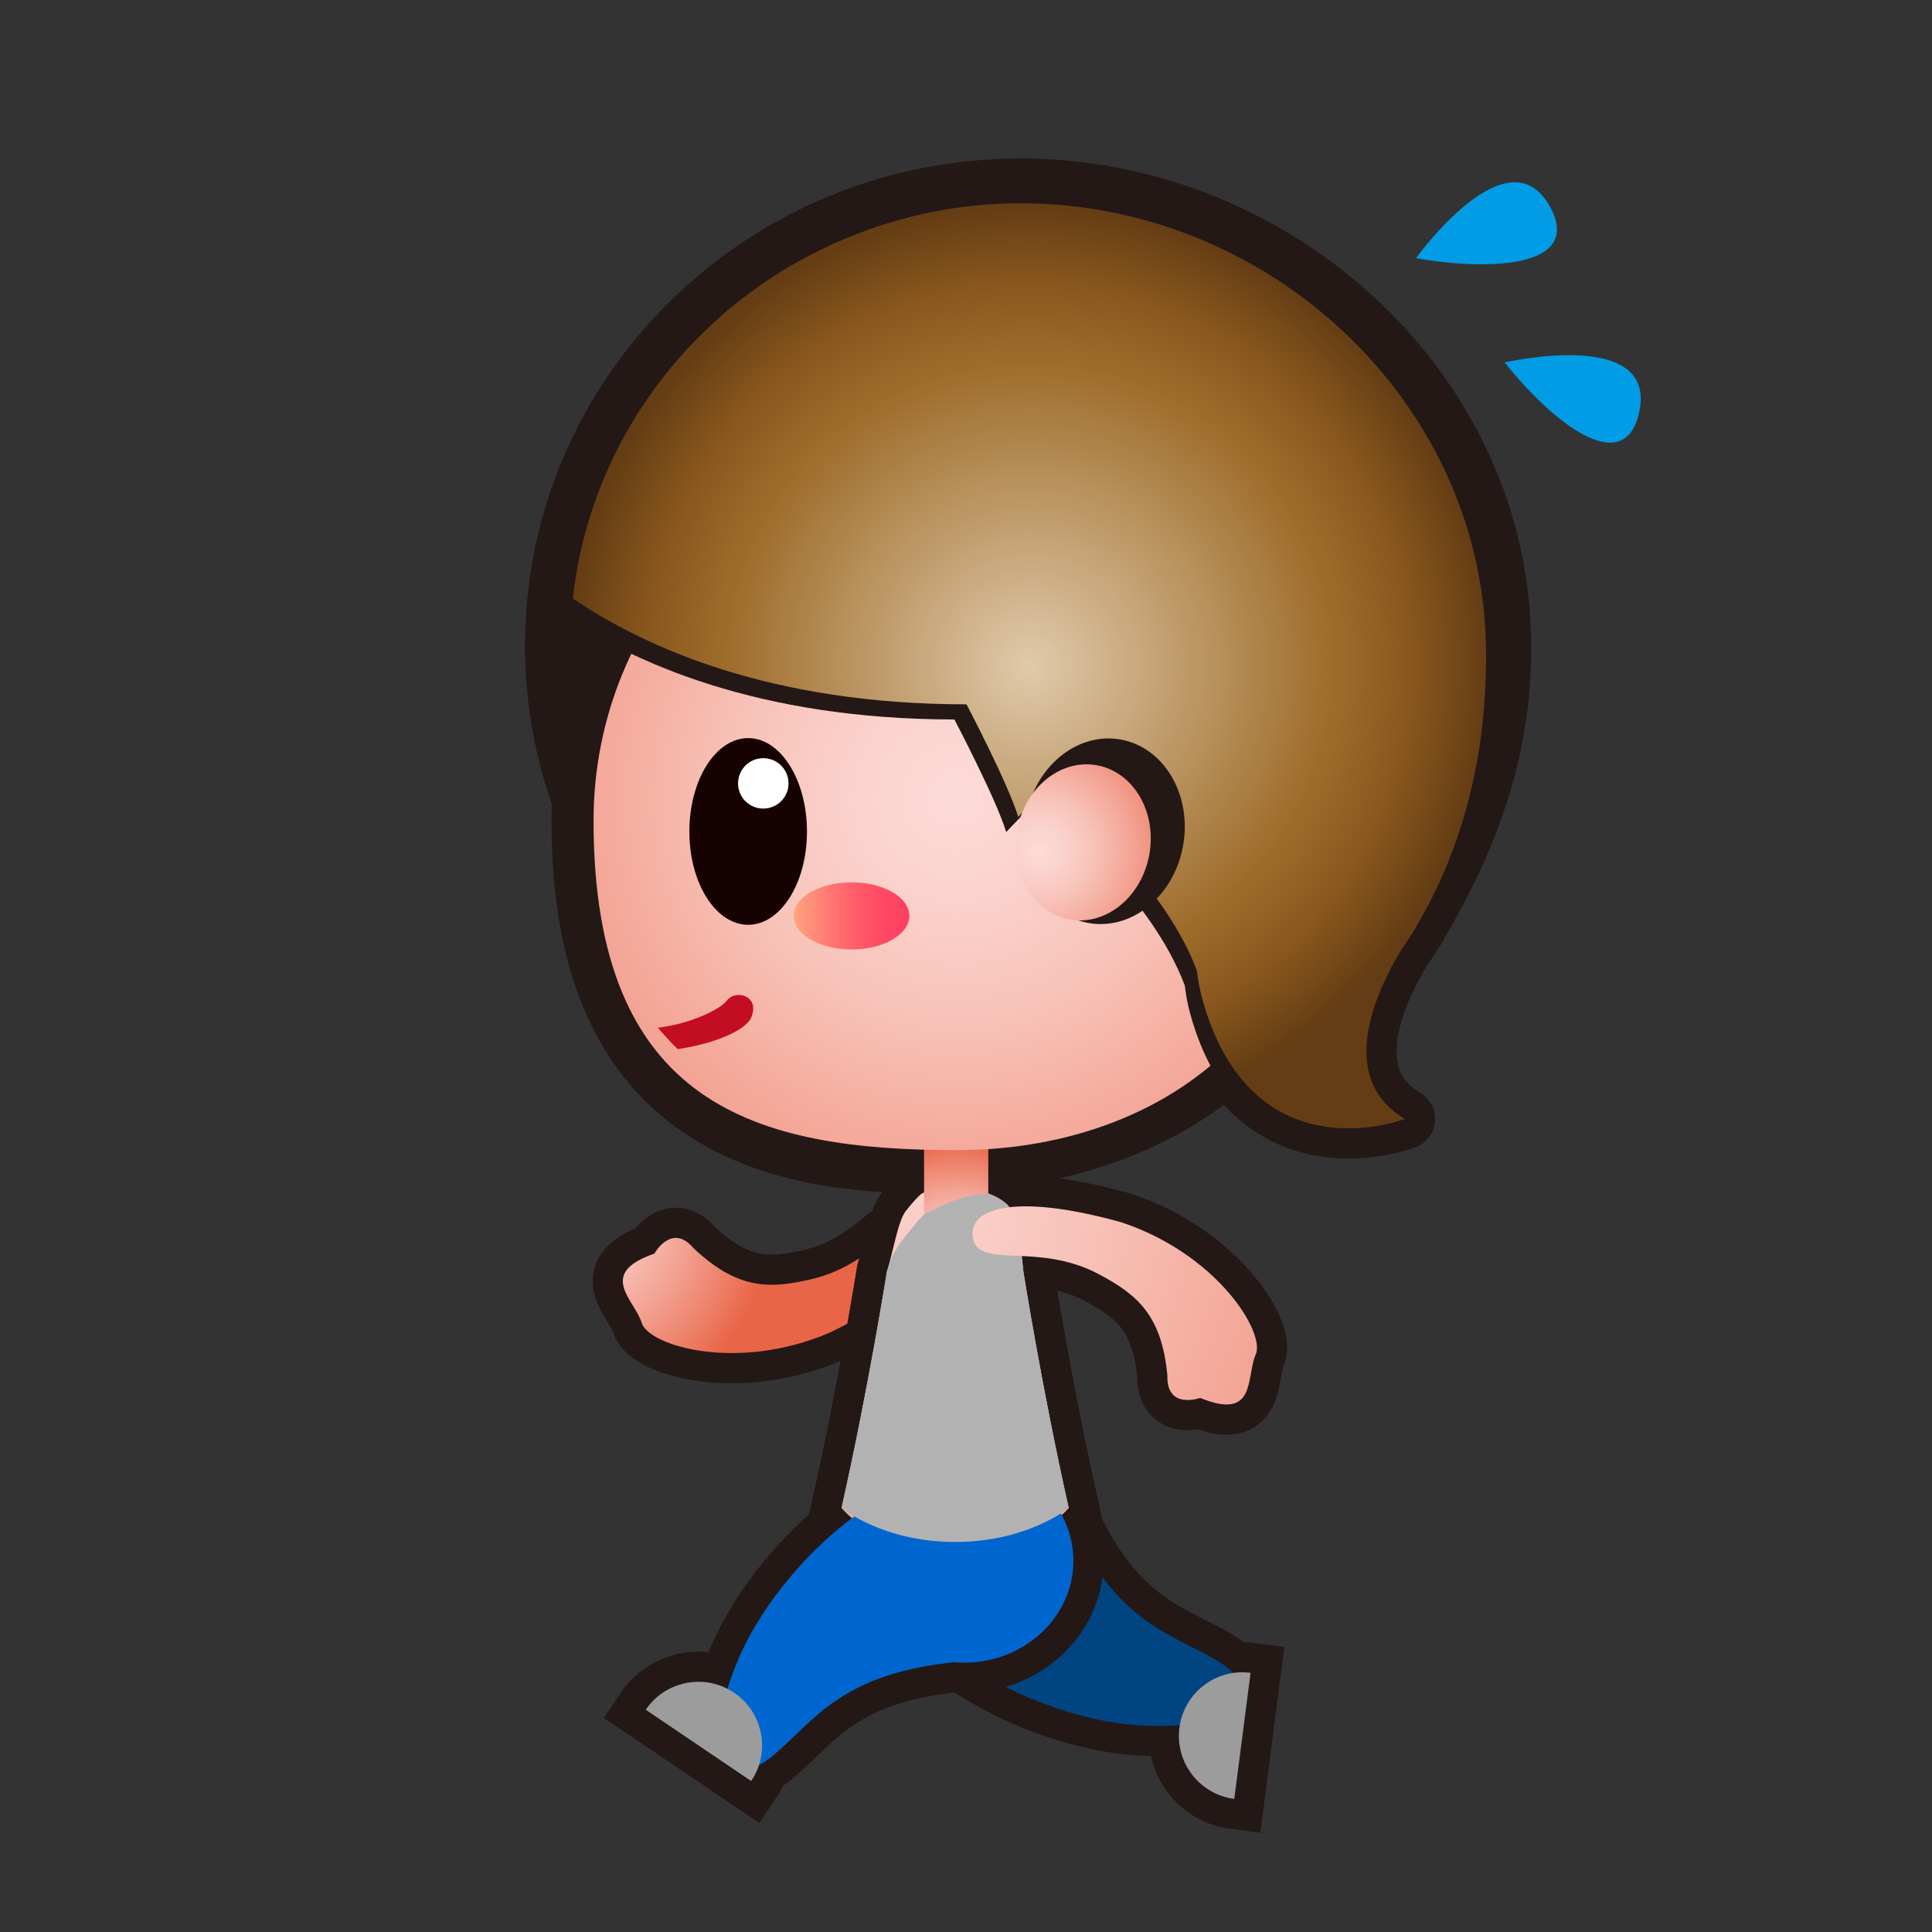 <?xml version="1.0" encoding="iso-8859-1"?>
<!-- Generator: Adobe Illustrator 16.0.0, SVG Export Plug-In . SVG Version: 6.00 Build 0)  -->
<!DOCTYPE svg PUBLIC "-//W3C//DTD SVG 1.1//EN" "http://www.w3.org/Graphics/SVG/1.1/DTD/svg11.dtd">
<svg version="1.1" xmlns="http://www.w3.org/2000/svg" xmlns:xlink="http://www.w3.org/1999/xlink" x="0px" y="0px" width="64px"
	 height="64px" viewBox="0 0 64 64" style="enable-background:new 0 0 64 64;" xml:space="preserve">
<rect x="0" y="0" width="64" height="64" fill="#333333" stroke="none"/>
<g id="person_x5F_running_x28_p_x29_">
	<g id="person_x5F_running_x28_p_x29__1_">
		<g id="g147_5_">
			<path id="path2_25_" style="fill:none;stroke:#231815;stroke-width:2;stroke-miterlimit:10;" d="M29.387,52.234
				c0.973,2.512,5.207,4.813,8.58,4.931c3.374,0.119,3.92-1.235,2.329-2.169c-1.595-0.93-3.334-1.242-4.962-4.801
				C33.709,46.636,28.7,50.463,29.387,52.234z"/>
			<path id="path4_26_" style="fill:none;stroke:#231815;stroke-width:2;stroke-miterlimit:10;" d="M40.887,59.591
				c-1.154-0.149-1.967-1.209-1.818-2.36c0.15-1.152,1.209-1.969,2.358-1.816L40.887,59.591z"/>
			<path id="path6_13_" style="fill:#004482;" d="M29.387,52.234c0.973,2.512,5.207,4.813,8.58,4.931
				c3.374,0.119,3.92-1.235,2.329-2.169c-1.595-0.93-3.334-1.242-4.962-4.801C33.709,46.636,28.7,50.463,29.387,52.234z"/>
			<path id="path8_43_" style="fill:#9C9C9D;" d="M40.887,59.591c-1.154-0.149-1.967-1.209-1.818-2.36
				c0.15-1.152,1.209-1.969,2.358-1.816L40.887,59.591z"/>
			<path id="path30-2_244_" style="fill:#231815;stroke:#231815;stroke-width:2;stroke-miterlimit:10;" d="M26.917,42.366
				c-1.38,0.327-2.447,0.385-3.931-1.007c-0.736-0.879-1.308,0.168-1.308,0.168c-1.919,0.662-0.657,1.529-0.421,2.295
				c0.239,0.764,3.17,1.638,6.234,0.322c3.348-1.625,4.146-3.066,3.314-3.67C29.978,39.875,29.127,41.835,26.917,42.366z"/>
			
				<radialGradient id="path30-2_1_" cx="292.707" cy="-338.425" r="6.761" gradientTransform="matrix(1 0 0 -1 -274 -298)" gradientUnits="userSpaceOnUse">
				<stop  offset="0" style="stop-color:#FCDBD7"/>
				<stop  offset="0.128" style="stop-color:#FBD4CF"/>
				<stop  offset="0.327" style="stop-color:#F8C3B9"/>
				<stop  offset="0.571" style="stop-color:#F3A596"/>
				<stop  offset="0.849" style="stop-color:#ED7D65"/>
				<stop  offset="1" style="stop-color:#E96547"/>
			</radialGradient>
			<path id="path30-2_243_" style="fill:url(#path30-2_1_);" d="M26.917,42.366c-1.38,0.327-2.447,0.385-3.931-1.007
				c-0.736-0.879-1.308,0.168-1.308,0.168c-1.919,0.662-0.657,1.529-0.421,2.295c0.239,0.764,3.17,1.638,6.234,0.322
				c3.348-1.625,4.146-3.066,3.314-3.67C29.978,39.875,29.127,41.835,26.917,42.366z"/>
			<path id="path34-7-5_208_" style="fill:none;stroke:#231815;stroke-width:2;stroke-miterlimit:10;" d="M33.9,42.119
				c-0.043-0.494-0.178-1.863-0.5-2.133c-0.321-0.269-0.645-0.443-0.645-0.443c-0.738-0.377-1.49-0.377-2.228,0
				c0,0-0.169,0.124-0.527,0.582c-0.259,0.331-0.434,1.438-0.619,1.994c0,0-0.61,3.863-1.504,7.834c0,0,1.363,1.625,3.765,1.625
				c2.396,0,3.761-1.625,3.761-1.625C34.51,45.982,33.9,42.119,33.9,42.119z"/>
			
				<ellipse id="ellipse26_4_" style="fill:none;stroke:#231815;stroke-width:2;stroke-miterlimit:10;" cx="31.938" cy="51.703" rx="3.619" ry="3.375"/>
			<path id="path28_11_" style="fill:none;stroke:#231815;stroke-width:2;stroke-miterlimit:10;" d="M31.834,48.752
				c-2.69,0.09-6.261,3.329-7.485,6.475c-1.227,3.144-0.127,4.109,1.278,2.912c1.405-1.195,2.274-2.736,6.17-3.096
				C35.691,54.684,33.734,48.688,31.834,48.752z"/>
			<path id="path30_11_" style="fill:none;stroke:#231815;stroke-width:2;stroke-miterlimit:10;" d="M21.391,56.637
				c0.651-0.961,1.963-1.216,2.926-0.564c0.965,0.65,1.218,1.962,0.566,2.926L21.391,56.637z"/>
			<path id="path34-7-5_207_" style="fill:none;stroke:#231815;stroke-width:2;stroke-miterlimit:10;" d="M33.9,42.119
				c-0.086-0.535-0.229-1.973-0.553-2.242c-0.32-0.268-0.592-0.334-0.592-0.334c-0.738-0.377-1.367,0.288-2.105,0.665
				c0,0-0.169,0.124-0.527,0.582c-0.259,0.331-0.556,0.647-0.742,1.329c0,0-0.61,3.863-1.504,7.834c0,0,1.363,1.127,3.765,1.127
				c2.396,0,3.761-1.127,3.761-1.127C34.51,45.982,33.9,42.119,33.9,42.119z"/>
			<path id="path30-2_242_" style="fill:#231815;stroke:#231815;stroke-width:2;stroke-miterlimit:10;" d="M36.398,42.208
				c1.25,0.667,2.084,1.334,2.273,3.358c-0.033,1.148,1.088,0.742,1.088,0.742c1.881,0.775,1.512-0.709,1.838-1.438
				c0.328-0.73-1.283-3.33-4.449-4.379c-3.584-1-5.136-0.451-4.915,0.549C32.456,42.041,34.393,41.139,36.398,42.208z"/>
			<g id="g106_2_">
				<g id="g104_1_">
					<g id="g102_2_">
						<path id="path34_8_" style="fill:#F09400;stroke:#231815;stroke-width:1.542;stroke-miterlimit:10;" d="M49.949,21.39
							c0,8.486-7.504,15.361-16.143,15.361c-8.64,0-15.643-6.875-15.643-15.361c0-8.487,7.003-15.369,15.643-15.369
							C42.445,6.021,49.949,12.903,49.949,21.39z"/>
						
							<radialGradient id="path43_1_" cx="308.349" cy="-320.056" r="15.346" gradientTransform="matrix(1 0 0 -1 -274 -298)" gradientUnits="userSpaceOnUse">
							<stop  offset="0" style="stop-color:#FF85B8"/>
							<stop  offset="0.505" style="stop-color:#FF5B5B"/>
							<stop  offset="1" style="stop-color:#E1233C"/>
						</radialGradient>
						
							<path id="path43_11_" style="fill:url(#path43_1_);stroke:#231815;stroke-width:2;stroke-linecap:round;stroke-linejoin:round;stroke-miterlimit:10;" d="
							M34.732,26.016c0.197,0.159,3.776,3.061,4.916,6.137c0.033,0.284,0.084,0.58,0.168,0.895c0.388,1.437,0.977,2.404,1.645,3.063
							l0.002,0.014l0.008-0.004c2.127,2.085,5.069,0.945,5.069,0.945c-2.3-1.355-0.949-4.236-0.121-5.604
							c0.149-0.222,0.3-0.437,0.442-0.675c0.033-0.045,0.057-0.076,0.057-0.076c0-0.009-0.001-0.017,0-0.025
							c1.338-2.263,2.871-5.416,2.798-9.403c-0.147-8.092-7.673-14.549-15.909-14.549c-2.205,0-4.292,0.482-6.173,1.33
							c-0.001-0.001-0.002-0.001-0.003-0.002c-0.017,0.008-0.033,0.017-0.05,0.024c-0.2,0.091-0.396,0.188-0.591,0.288
							c-0.155,0.079-0.309,0.16-0.461,0.244c-0.167,0.092-0.333,0.183-0.495,0.281c-0.253,0.152-0.5,0.313-0.744,0.479
							c-0.112,0.078-0.223,0.156-0.333,0.236c-0.249,0.181-0.493,0.369-0.73,0.564c-0.039,0.032-0.081,0.06-0.12,0.092
							c-0.044,0.037-0.084,0.076-0.127,0.113c-0.022,0.019-0.042,0.041-0.063,0.06c-1.58,1.376-2.859,3.073-3.731,4.992
							c0,0.001-0.001,0.002-0.001,0.003l0,0c-0.62,1.366-1.039,2.839-1.207,4.389c2.377,1.613,6.542,3.505,13.039,3.505
							c0,0,1.387,2.641,1.713,3.73L34.732,26.016z"/>
						<path id="path45_16_" style="fill:#231815;" d="M49.223,21.39c0,8.093-7.18,14.647-15.416,14.647
							c-8.238,0-14.917-6.554-14.917-14.647c0-8.094,6.679-14.656,14.917-14.656C42.043,6.734,49.223,13.296,49.223,21.39z"/>
						<path id="path47_9_" style="fill:#231815;stroke:#231815;stroke-width:2.782;stroke-miterlimit:10;" d="M43.723,27.189
							c0,6.868-5.396,10.588-12.031,10.911c-9.125,0.442-12.03-4.043-12.03-10.911c0-6.871,5.387-12.443,12.03-12.443
							C38.333,14.746,43.723,20.318,43.723,27.189z"/>
						
							<radialGradient id="path34-7-5_1_" cx="526.077" cy="-332.043" r="33.848" gradientTransform="matrix(0.602 0 0 -1 -284.935 -298)" gradientUnits="userSpaceOnUse">
							<stop  offset="0" style="stop-color:#FCDBD7"/>
							<stop  offset="0.128" style="stop-color:#FBD4CF"/>
							<stop  offset="0.327" style="stop-color:#F8C3B9"/>
							<stop  offset="0.571" style="stop-color:#F3A596"/>
							<stop  offset="0.849" style="stop-color:#ED7D65"/>
							<stop  offset="1" style="stop-color:#E96547"/>
						</radialGradient>
						<path id="path34-7-5_206_" style="fill:url(#path34-7-5_1_);" d="M33.9,42.119c-0.043-0.494-0.178-1.863-0.5-2.133
							c-0.321-0.269-0.645-0.443-0.645-0.443c-0.738-0.377-1.49-0.377-2.228,0c0,0-0.169,0.124-0.527,0.582
							c-0.259,0.331-0.434,1.438-0.619,1.994c0,0-0.61,3.863-1.504,7.834c0,0,1.363,1.625,3.765,1.625
							c2.396,0,3.761-1.625,3.761-1.625C34.51,45.982,33.9,42.119,33.9,42.119z"/>
						
							<radialGradient id="rect76_1_" cx="305.713" cy="-339.749" r="4.001" gradientTransform="matrix(1 0 0 -1 -274 -298)" gradientUnits="userSpaceOnUse">
							<stop  offset="0" style="stop-color:#FCDBD7"/>
							<stop  offset="0.128" style="stop-color:#FBD4CF"/>
							<stop  offset="0.327" style="stop-color:#F8C3B9"/>
							<stop  offset="0.571" style="stop-color:#F3A596"/>
							<stop  offset="0.849" style="stop-color:#ED7D65"/>
							<stop  offset="1" style="stop-color:#E96547"/>
						</radialGradient>
						<rect id="rect76" x="30.611" y="37.37" style="fill:url(#rect76_1_);" width="2.127" height="3.104"/>
						<ellipse id="ellipse78_2_" style="fill:#0066CF;" cx="31.938" cy="51.703" rx="3.619" ry="3.375"/>
						<path id="path80_4_" style="fill:#0066CF;" d="M31.834,48.752c-2.69,0.09-6.261,3.329-7.485,6.475
							c-1.227,3.144-0.127,4.109,1.278,2.912c1.405-1.195,2.274-2.736,6.17-3.096C35.691,54.684,33.734,48.688,31.834,48.752z"/>
						<path id="path82_3_" style="fill:#9C9C9D;" d="M21.391,56.637c0.651-0.961,1.963-1.216,2.926-0.564
							c0.965,0.65,1.218,1.962,0.566,2.926L21.391,56.637z"/>
						<path id="path34-7-5_205_" style="fill:#B2B2B3;" d="M33.9,42.119c-0.086-0.535-0.229-1.973-0.553-2.242
							c-0.32-0.268-0.592-0.334-0.592-0.334c-0.756,0.02-1.367,0.288-2.105,0.665c0,0-0.169,0.124-0.527,0.582
							c-0.259,0.331-0.556,0.647-0.742,1.329c0,0-0.61,3.863-1.504,7.834c0,0,1.363,1.127,3.765,1.127
							c2.396,0,3.761-1.127,3.761-1.127C34.51,45.982,33.9,42.119,33.9,42.119z"/>
						
							<radialGradient id="path98_1_" cx="305.692" cy="-324.423" r="22.039" gradientTransform="matrix(1 0 0 -1 -274 -298)" gradientUnits="userSpaceOnUse">
							<stop  offset="0" style="stop-color:#FCDBD7"/>
							<stop  offset="0.128" style="stop-color:#FBD4CF"/>
							<stop  offset="0.327" style="stop-color:#F8C3B9"/>
							<stop  offset="0.571" style="stop-color:#F3A596"/>
							<stop  offset="0.849" style="stop-color:#ED7D65"/>
							<stop  offset="1" style="stop-color:#E96547"/>
						</radialGradient>
						<path id="path98_2_" style="fill:url(#path98_1_);" d="M43.723,27.189c0,6.868-5.39,10.911-12.031,10.911
							c-6.644,0-12.03-1.475-12.03-10.911c0-6.871,5.387-12.443,12.03-12.443C38.333,14.746,43.723,20.318,43.723,27.189z"/>
						
							<path id="path100_1_" style="fill:none;stroke:#A4414A;stroke-width:0.835;stroke-linecap:round;stroke-linejoin:round;stroke-miterlimit:10;" d="
							M26.646,20.8c0,0-1.557-2.108-3.656,0"/>
					</g>
				</g>
			</g>
			<g id="g213_135_">
				
					<linearGradient id="ellipse121_2_" gradientUnits="userSpaceOnUse" x1="423.511" y1="396.908" x2="427.343" y2="396.908" gradientTransform="matrix(1 0 0 1 -397.22 -366.568)">
					<stop  offset="0" style="stop-color:#FFA67F"/>
					<stop  offset="0.097" style="stop-color:#FF967B"/>
					<stop  offset="0.365" style="stop-color:#FF7170"/>
					<stop  offset="0.614" style="stop-color:#FF5568"/>
					<stop  offset="0.834" style="stop-color:#FF4564"/>
					<stop  offset="1" style="stop-color:#FF3F62"/>
				</linearGradient>
				<ellipse id="ellipse121_1_" style="fill:url(#ellipse121_2_);" cx="28.207" cy="30.34" rx="1.916" ry="1.112"/>
			</g>
			<g id="g213_134_">
				<path id="path209_110_" style="fill:#160201;" d="M26.732,27.549c0,1.703-0.873,3.086-1.947,3.086
					c-1.078,0-1.949-1.383-1.949-3.086c0-1.713,0.871-3.099,1.949-3.099C25.859,24.451,26.732,25.836,26.732,27.549z"/>
				<path id="path211_91_" style="fill:#FFFFFF;" d="M26.121,25.951c0,0.462-0.373,0.834-0.838,0.834
					c-0.461,0-0.834-0.372-0.834-0.834c0-0.461,0.373-0.836,0.834-0.836C25.748,25.115,26.121,25.49,26.121,25.951z"/>
			</g>
			<path id="path127_3_" style="fill:#C30D23;" d="M24.065,33.16c-0.183,0.248-1.135,0.748-2.271,0.885
				c0.207,0.247,0.425,0.482,0.655,0.709c1.282-0.191,2.262-0.641,2.435-1.045c0.104-0.242,0.104-0.512-0.121-0.664
				C24.536,32.895,24.225,32.945,24.065,33.16z"/>
			
				<radialGradient id="path30-2_2_" cx="394.151" cy="-222.775" r="27.988" gradientTransform="matrix(0.204 0.979 -0.979 0.204 -271.759 -301.251)" gradientUnits="userSpaceOnUse">
				<stop  offset="0" style="stop-color:#FCDBD7"/>
				<stop  offset="0.128" style="stop-color:#FBD4CF"/>
				<stop  offset="0.327" style="stop-color:#F8C3B9"/>
				<stop  offset="0.571" style="stop-color:#F3A596"/>
				<stop  offset="0.849" style="stop-color:#ED7D65"/>
				<stop  offset="1" style="stop-color:#E96547"/>
			</radialGradient>
			<path id="path30-2_241_" style="fill:url(#path30-2_2_);" d="M36.398,42.208c1.25,0.667,2.084,1.334,2.273,3.358
				c-0.033,1.148,1.088,0.742,1.088,0.742c1.881,0.775,1.512-0.709,1.838-1.438c0.328-0.73-1.283-3.33-4.449-4.379
				c-3.584-1-5.136-0.451-4.915,0.549C32.456,42.041,34.393,41.139,36.398,42.208z"/>
			<path id="path143_9_" style="fill:#009DE6;" d="M46.909,8.552c0,0,3.091-4.31,4.47-1.641C52.378,8.841,49.391,8.991,46.909,8.552
				z"/>
			<path id="path145_10_" style="fill:#009DE6;" d="M49.844,12.006c0,0,5.168-1.188,4.438,1.726
				C53.754,15.84,51.415,13.977,49.844,12.006z"/>
		</g>
		<path id="path149_2_" style="fill:#231815;" d="M34.334,26.517c0.198,0.159,3.777,3.061,4.916,6.137
			c0.033,0.283,0.084,0.578,0.168,0.892c0.389,1.437,0.977,2.404,1.645,3.063l0.002,0.014l0.009-0.004
			c2.126,2.085,5.069,0.945,5.069,0.945c-2.301-1.355-0.949-4.235-0.121-5.602c0.148-0.222,0.299-0.437,0.442-0.675
			c0.033-0.045,0.056-0.076,0.056-0.076c0-0.009,0-0.017,0-0.025c1.338-2.263,2.871-5.416,2.799-9.403
			C49.17,13.692,41.645,7.235,33.409,7.235c-2.207,0-4.293,0.482-6.175,1.33c-0.001-0.001-0.002-0.001-0.003-0.002
			c-0.017,0.008-0.033,0.017-0.05,0.024c-0.2,0.091-0.396,0.188-0.591,0.288c-0.155,0.079-0.309,0.16-0.461,0.244
			C25.96,9.21,25.794,9.302,25.632,9.4c-0.253,0.152-0.5,0.313-0.744,0.479c-0.112,0.078-0.223,0.156-0.333,0.236
			c-0.249,0.181-0.493,0.369-0.73,0.564c-0.039,0.032-0.081,0.06-0.12,0.092c-0.044,0.037-0.084,0.076-0.127,0.113
			c-0.022,0.019-0.042,0.041-0.063,0.06c-1.58,1.376-2.859,3.073-3.731,4.992c0,0.001-0.001,0.002-0.001,0.003l0,0
			c-0.62,1.366-1.039,2.839-1.207,4.389c2.377,1.613,6.542,3.505,13.039,3.505c0,0,1.39,2.641,1.716,3.73L34.334,26.517z"/>
		<radialGradient id="path158_1_" cx="34.102" cy="22.056" r="15.223" gradientUnits="userSpaceOnUse">
			<stop  offset="0" style="stop-color:#E0CAAB"/>
			<stop  offset="0.663" style="stop-color:#9E6C2A"/>
			<stop  offset="0.827" style="stop-color:#8A581E"/>
			<stop  offset="1" style="stop-color:#653D14"/>
		</radialGradient>
		<path id="path158_7_" style="fill:url(#path158_1_);" d="M34.732,26.016c0.197,0.159,3.776,3.061,4.916,6.137
			c0.033,0.284,0.084,0.58,0.168,0.895c0.388,1.437,0.977,2.404,1.645,3.063l0.002,0.014l0.008-0.004
			c2.127,2.085,5.069,0.945,5.069,0.945c-2.3-1.355-0.949-4.236-0.121-5.604c0.149-0.222,0.3-0.437,0.442-0.675
			c0.033-0.045,0.057-0.076,0.057-0.076c0-0.009-0.001-0.017,0-0.025c1.338-2.263,2.378-5.309,2.305-9.296
			c-0.147-8.092-7.18-14.656-15.416-14.656c-2.205,0-4.292,0.482-6.173,1.33c-0.001-0.001-0.002-0.001-0.003-0.002
			c-0.017,0.008-0.033,0.017-0.05,0.024c-0.2,0.091-0.396,0.188-0.591,0.288c-0.155,0.079-0.309,0.16-0.461,0.244
			c-0.167,0.092-0.333,0.183-0.495,0.281c-0.253,0.152-0.5,0.313-0.744,0.479c-0.112,0.078-0.223,0.156-0.333,0.236
			c-0.249,0.181-0.493,0.369-0.73,0.564c-0.039,0.032-0.081,0.06-0.12,0.092c-0.044,0.037-0.084,0.076-0.127,0.113
			c-0.022,0.019-0.042,0.041-0.063,0.06c-1.58,1.376-2.859,3.073-3.731,4.992c0,0.001-0.001,0.002-0.001,0.003l0,0
			c-0.62,1.366-1.039,2.839-1.207,4.389c2.377,1.613,6.542,3.505,13.039,3.505c0,0,1.387,2.641,1.713,3.73L34.732,26.016z"/>
		
			<ellipse id="ellipse160" transform="matrix(0.163 -0.987 0.987 0.163 3.432 59.151)" style="fill:#231815;" cx="36.581" cy="27.552" rx="3.084" ry="2.645"/>
		
			<radialGradient id="path175_1_" cx="362.31" cy="-280.573" r="5.278" gradientTransform="matrix(0.987 0.163 0.163 -0.987 -277.422 -307.826)" gradientUnits="userSpaceOnUse">
			<stop  offset="0" style="stop-color:#FCDBD7"/>
			<stop  offset="0.128" style="stop-color:#FBD4CF"/>
			<stop  offset="0.327" style="stop-color:#F8C3B9"/>
			<stop  offset="0.571" style="stop-color:#F3A596"/>
			<stop  offset="0.849" style="stop-color:#ED7D65"/>
			<stop  offset="1" style="stop-color:#E96547"/>
		</radialGradient>
		<path id="path175_3_" style="fill:url(#path175_1_);" d="M38.08,28.266c-0.234,1.415-1.408,2.399-2.621,2.198
			c-1.213-0.201-2.006-1.509-1.771-2.924c0.234-1.413,1.408-2.394,2.619-2.195C37.521,25.546,38.314,26.855,38.08,28.266z"/>
	</g>
	<g id="Layer_1_49_">
	</g>
</g>
<g id="Layer_1">
</g>
</svg>
